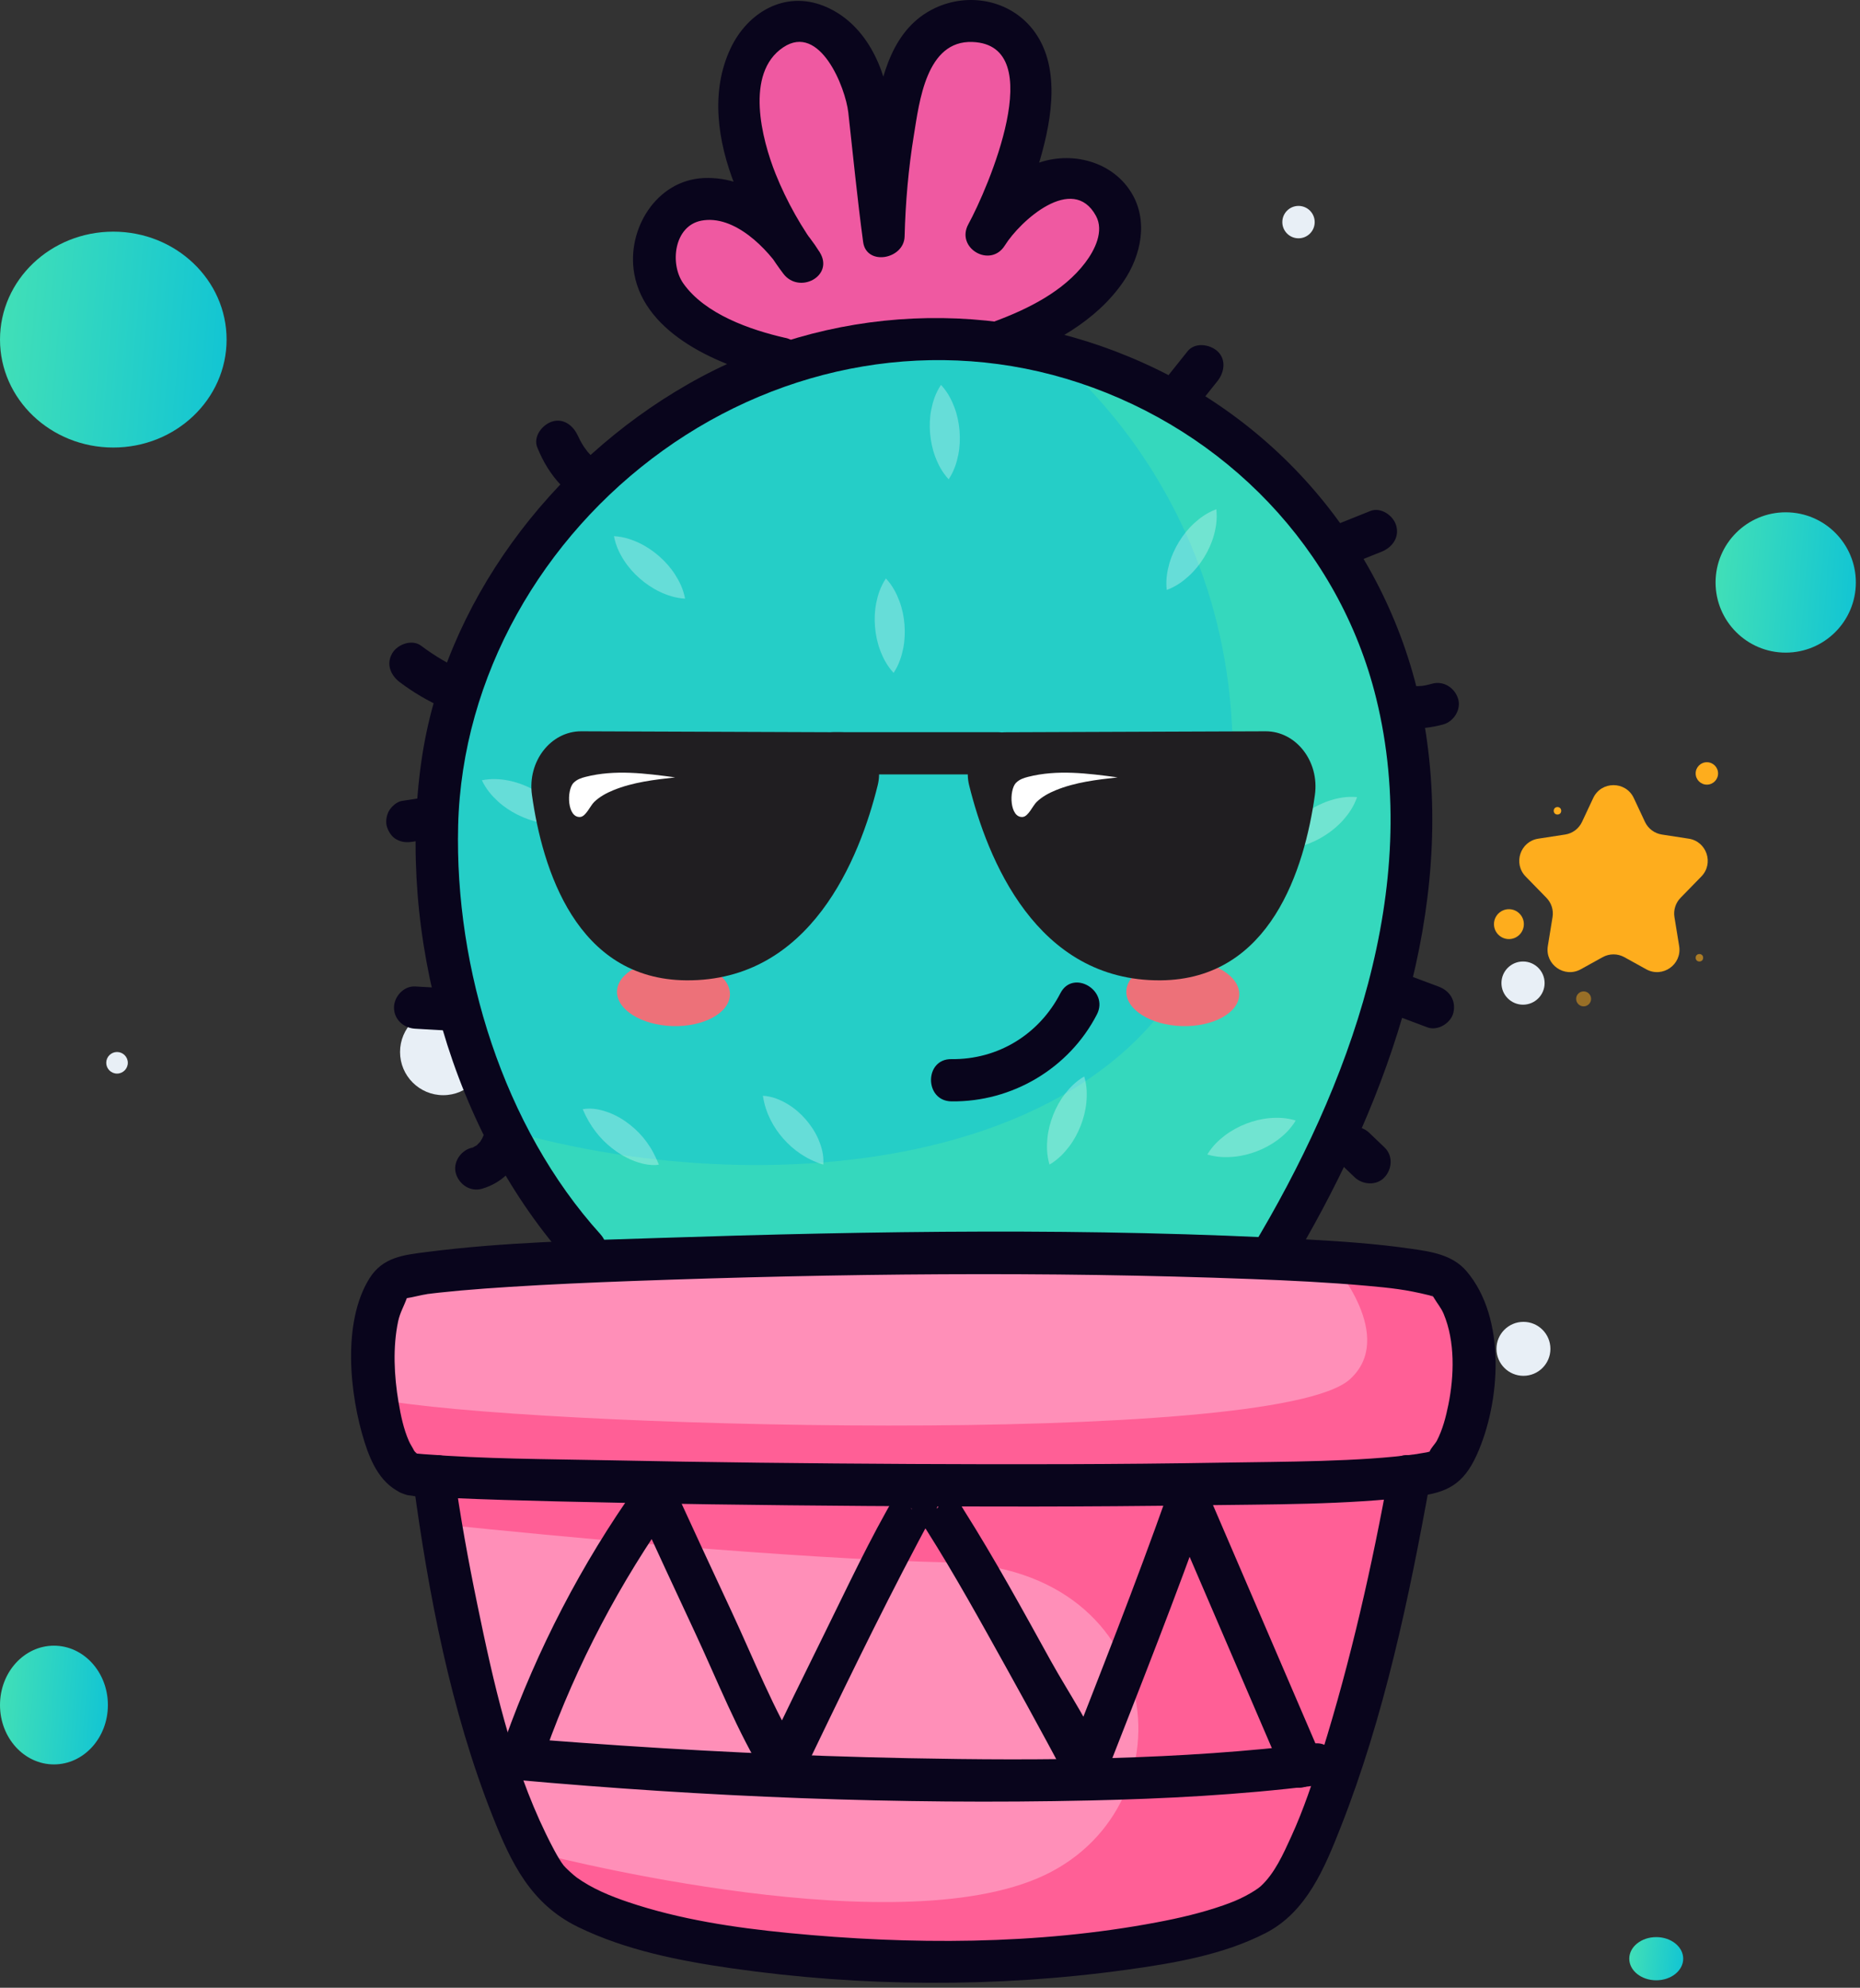 <svg width="249" height="266" viewBox="0 0 249 266" fill="none" xmlns="http://www.w3.org/2000/svg">
<rect x="0" y="0" width="249" height="266" fill="#333333" stroke="none"/>
<circle cx="239.055" cy="77.944" r="9.389" fill="url(#paint0_linear_186_11221)"/>
<ellipse cx="15.167" cy="45.444" rx="15.167" ry="14.444" fill="url(#paint1_linear_186_11221)"/>
<ellipse cx="7.222" cy="228.167" rx="7.222" ry="7.944" fill="url(#paint2_linear_186_11221)"/>
<ellipse cx="221.722" cy="262.111" rx="3.611" ry="2.889" fill="url(#paint3_linear_186_11221)"/>
<circle cx="203.944" cy="180.5" r="3.611" fill="#E8EFF6"/>
<circle cx="59.333" cy="140.778" r="5.778" fill="#E8EFF6"/>
<circle cx="173.833" cy="29.722" r="2.167" fill="#E8EFF6"/>
<circle cx="203.889" cy="131.556" r="2.889" fill="#E8EFF6"/>
<circle cx="15.667" cy="142.222" r="1.444" fill="#E8EFF6"/>
<path d="M78.395 167.177C63.086 150.505 53.232 117.398 61.452 92.608C69.672 67.818 92.783 48.342 118.749 45.543C144.716 42.745 171.96 57.444 182.916 81.148C195.908 109.263 185.573 142.839 169.501 169.314" fill="#25CEC7"/>
<path d="M140.498 47.132C140.561 47.177 173.713 71.894 162.83 119.886C154.74 155.554 104.814 161.886 67.744 151.201C70.774 157.351 74.398 162.824 78.39 167.177L169.495 169.314C185.568 142.839 195.902 109.263 182.911 81.148C175.024 64.086 158.703 51.694 140.493 47.126L140.498 47.132Z" fill="#4FE7AF" fill-opacity="0.4"/>
<path d="M165.899 133.115C165.826 135.557 162.377 137.434 158.205 137.31C154.033 137.18 150.708 135.094 150.782 132.652C150.855 130.209 154.304 128.332 158.476 128.457C162.649 128.587 165.973 130.673 165.899 133.115Z" fill="#ED7179"/>
<path d="M97.719 133.115C97.645 135.557 94.197 137.434 90.024 137.31C85.852 137.18 82.528 135.094 82.601 132.652C82.675 130.209 86.123 128.332 90.296 128.457C94.468 128.587 97.792 130.673 97.719 133.115Z" fill="#ED7179"/>
<path d="M104.401 47.946C104.401 47.946 84.354 43.463 88 32.054C91.082 22.42 102.428 27.039 107.301 35.192C107.301 35.192 95.757 19.995 99.811 8.943C103.858 -2.104 115.442 3.199 116.386 15.077C116.901 21.567 118.269 31.636 118.269 31.636C118.269 31.636 118.574 18.356 121.378 9.627C124.386 0.248 136.422 0.717 137.728 9.768C139.034 18.825 132.08 31.421 132.08 31.421C132.08 31.421 138.441 21.081 146.028 24.654C153.484 28.17 148.442 40.579 131.566 46.651" fill="#EF59A1"/>
<path d="M105.153 45.221C100.427 44.147 94.366 42.032 91.472 37.922C89.64 35.316 90.228 30.245 93.874 29.532C98.295 28.673 102.795 33.298 104.87 36.616L109.749 33.761C107.346 30.578 105.306 26.949 103.824 23.251C101.998 18.683 99.669 9.796 104.859 6.331C109.755 3.057 113.186 11.69 113.565 15.077C114.21 20.849 114.769 26.627 115.55 32.387C115.991 35.633 121.028 34.7 121.101 31.636C121.214 27.118 121.61 22.562 122.339 18.101C123.069 13.641 123.985 5.375 130.192 5.618C140.583 6.02 132.176 25.366 129.638 29.996C127.885 33.196 132.589 35.938 134.517 32.851C136.575 29.549 143.608 23.195 146.711 28.877C147.837 30.929 146.559 33.467 145.287 35.146C142.37 39.002 137.609 41.354 133.194 42.993C129.813 44.248 131.278 49.715 134.698 48.443C140.679 46.221 146.706 43.067 150.403 37.668C152.789 34.18 153.767 29.448 151.404 25.694C148.662 21.335 142.873 20.097 138.31 22.07C134.732 23.619 131.696 26.706 129.644 29.99L134.523 32.845C136.518 29.204 138.118 25.241 139.266 21.256C140.838 15.812 142.036 8.688 138.22 3.888C135.105 -0.029 129.627 -1.03 125.16 1.084C119.467 3.781 118.015 10.118 117.025 15.794C116.115 21.013 115.578 26.344 115.448 31.636L121 30.884C121.124 31.799 120.886 30.024 120.83 29.589C120.649 28.198 120.474 26.808 120.304 25.417C119.869 21.844 119.552 18.265 119.173 14.687C118.58 9.056 115.844 3.001 110.252 0.785C105.034 -1.279 100.082 1.655 97.803 6.472C95.056 12.295 96.09 18.96 98.369 24.755C100.014 28.927 102.151 33.026 104.859 36.616C106.985 39.437 111.717 36.933 109.738 33.761C106.51 28.588 100.67 23.512 94.168 23.828C87.848 24.139 83.851 30.697 84.908 36.633C86.361 44.785 96.447 49.026 103.638 50.659C107.183 51.462 108.692 46.012 105.142 45.209L105.153 45.221Z" fill="#09051C"/>
<path d="M80.396 165.181C67.393 150.822 60.852 129.638 61.333 110.473C61.836 90.482 72.6 71.882 88.746 60.287C104.893 48.692 125.392 44.893 144.518 51.247C164.011 57.721 179.292 73.392 184.228 93.433C190.486 118.829 180.61 145.428 167.59 167.013C165.707 170.134 170.592 172.983 172.469 169.868C185.104 148.922 194.438 124.013 191.04 99.2C187.976 76.824 173.724 57.896 153.145 48.607C133.375 39.68 110.897 40.647 92.043 51.445C73.776 61.91 59.45 80.736 56.42 101.806C53.079 125.019 60.558 151.698 76.394 169.178C78.842 171.881 82.827 167.873 80.391 165.181H80.396Z" fill="#09051C"/>
<path d="M156.192 78.955C156.045 77.626 156.238 76.501 156.532 75.444C156.831 74.387 157.278 73.42 157.826 72.516C158.38 71.617 159.036 70.78 159.844 70.034C160.659 69.293 161.574 68.615 162.83 68.145C162.977 69.48 162.79 70.599 162.496 71.662C162.196 72.719 161.75 73.686 161.196 74.585C160.636 75.484 159.98 76.32 159.172 77.061C158.358 77.802 157.442 78.48 156.192 78.949V78.955Z" fill="white" fill-opacity="0.3"/>
<path d="M75.845 110.111C74.534 110.371 73.397 110.275 72.318 110.072C71.238 109.862 70.237 109.501 69.293 109.031C68.349 108.556 67.461 107.974 66.647 107.228C65.839 106.482 65.087 105.628 64.51 104.413C65.828 104.152 66.958 104.243 68.044 104.446C69.124 104.656 70.124 105.017 71.068 105.492C72.012 105.973 72.9 106.555 73.708 107.296C74.517 108.042 75.269 108.896 75.845 110.106V110.111Z" fill="white" fill-opacity="0.3"/>
<path d="M110.213 155.848C108.975 155.458 108.031 154.983 107.154 154.395C106.284 153.812 105.537 153.134 104.87 152.382C104.203 151.63 103.627 150.799 103.157 149.866C102.688 148.922 102.326 147.921 102.128 146.632C103.451 146.712 104.503 147.198 105.43 147.741C106.363 148.3 107.149 148.99 107.838 149.77C108.522 150.556 109.11 151.427 109.546 152.422C109.964 153.417 110.32 154.525 110.213 155.848Z" fill="white" fill-opacity="0.3"/>
<path d="M88.21 155.848C88.046 155.887 87.887 155.893 87.712 155.91C87.548 155.915 87.395 155.91 87.232 155.898C86.904 155.887 86.615 155.836 86.316 155.78C85.728 155.661 85.185 155.48 84.665 155.271C83.636 154.847 82.731 154.282 81.912 153.637C81.092 152.987 80.357 152.252 79.718 151.41C79.068 150.556 78.531 149.646 78.005 148.43C79.334 148.204 80.521 148.515 81.567 148.905C82.618 149.312 83.54 149.878 84.371 150.539C85.202 151.2 85.937 151.952 86.57 152.823C86.887 153.258 87.181 153.716 87.446 154.214C87.712 154.717 87.944 155.226 88.21 155.853V155.848Z" fill="white" fill-opacity="0.3"/>
<path d="M140.498 155.848C140.125 154.564 140.114 153.422 140.216 152.331C140.323 151.24 140.595 150.211 140.979 149.222C141.369 148.238 141.867 147.3 142.534 146.429C143.206 145.558 143.987 144.733 145.146 144.049C145.524 145.332 145.536 146.474 145.428 147.571C145.321 148.662 145.044 149.691 144.659 150.675C144.269 151.658 143.766 152.597 143.099 153.467C142.426 154.338 141.646 155.164 140.493 155.848H140.498Z" fill="white" fill-opacity="0.3"/>
<path d="M161.625 154.491C162.321 153.349 163.152 152.569 164.028 151.907C164.91 151.251 165.848 150.754 166.832 150.369C167.822 149.991 168.85 149.725 169.942 149.629C171.038 149.533 172.175 149.555 173.458 149.945C172.768 151.093 171.932 151.873 171.055 152.535C170.173 153.19 169.235 153.688 168.246 154.067C167.256 154.44 166.227 154.706 165.13 154.802C164.034 154.898 162.897 154.875 161.614 154.491H161.625Z" fill="white" fill-opacity="0.3"/>
<path d="M171.022 113.548C171.462 112.288 172.124 111.355 172.842 110.524C173.566 109.698 174.391 109.02 175.273 108.443C176.161 107.872 177.116 107.403 178.167 107.081C179.219 106.764 180.338 106.549 181.673 106.668C181.232 107.935 180.576 108.867 179.852 109.693C179.129 110.518 178.303 111.197 177.416 111.768C176.522 112.339 175.573 112.808 174.521 113.13C173.469 113.447 172.35 113.662 171.016 113.548H171.022Z" fill="white" fill-opacity="0.3"/>
<path d="M119.626 90.047C118.721 89.058 118.213 88.04 117.822 87.011C117.438 85.982 117.229 84.936 117.138 83.885C117.054 82.833 117.088 81.77 117.302 80.691C117.523 79.611 117.856 78.525 118.597 77.406C119.507 78.39 120.016 79.413 120.406 80.442C120.791 81.471 121 82.517 121.085 83.568C121.164 84.62 121.13 85.688 120.915 86.762C120.694 87.842 120.361 88.928 119.626 90.047Z" fill="white" fill-opacity="0.3"/>
<path d="M126.998 64.143C126.093 63.154 125.585 62.136 125.195 61.107C124.81 60.078 124.601 59.032 124.51 57.981C124.426 56.929 124.46 55.866 124.674 54.786C124.895 53.707 125.228 52.621 125.969 51.502C126.879 52.486 127.388 53.509 127.778 54.538C128.163 55.567 128.372 56.612 128.457 57.664C128.536 58.716 128.502 59.784 128.287 60.858C128.066 61.938 127.733 63.023 126.998 64.143Z" fill="white" fill-opacity="0.3"/>
<path d="M91.715 80.114C90.381 80.029 89.306 79.656 88.311 79.187C87.322 78.712 86.446 78.107 85.649 77.417C84.857 76.722 84.145 75.93 83.546 75.009C82.952 74.082 82.443 73.064 82.189 71.747C83.529 71.826 84.603 72.205 85.598 72.674C86.587 73.149 87.463 73.754 88.26 74.449C89.052 75.15 89.764 75.942 90.358 76.863C90.952 77.79 91.466 78.808 91.715 80.12V80.114Z" fill="white" fill-opacity="0.3"/>
<path d="M193.59 171.31C187.637 165.719 57.964 167.584 52.949 171.31C47.94 175.035 50.021 195.671 54.826 197.197C55.148 197.299 56.268 197.406 58.048 197.508C58.048 197.508 63.142 235.46 72.781 250.701C82.421 265.943 161.185 265.598 171.423 253.754C180.491 243.267 188.723 197.508 188.723 197.502C191.074 197.259 192.55 196.976 192.957 196.649C197.344 193.093 199.532 176.895 193.585 171.304L193.59 171.31Z" fill="#FF8FB8"/>
<path d="M54.815 197.186H191.148C192.098 197.022 192.725 196.841 192.963 196.649C197.35 193.093 199.538 176.895 193.59 171.304C192.465 170.247 186.925 169.461 178.642 168.896L178.62 169.314C178.62 169.314 186.953 178.936 180.706 184.578C170.507 193.777 69.502 191.001 50.45 187.213C51.14 192.177 52.717 196.502 54.82 197.186H54.815Z" fill="#FF5F96"/>
<path d="M58.071 197.649C58.15 198.226 58.478 200.561 59.049 203.987C74.2 205.558 105.311 208.555 127.083 209.092C156.865 209.827 159.805 242.549 138.848 251.374C117.89 260.199 71.108 247.745 71.108 247.745C71.651 248.802 72.21 249.791 72.781 250.701C82.421 265.943 161.184 265.598 171.423 253.754C179.892 243.962 187.626 203.444 188.615 198.096C155.294 199.198 82.313 198.073 58.065 197.655L58.071 197.649Z" fill="#FF5F96"/>
<path d="M55.584 194.466C56.109 194.67 55.561 194.376 55.419 194.093C55.21 193.669 54.933 193.279 54.741 192.844C54.023 191.216 53.644 189.373 53.35 187.626C52.762 184.143 52.565 180.293 53.3 176.816C53.543 175.669 54.074 174.798 54.447 173.758C54.583 173.373 54.074 173.775 54.396 173.729C55.346 173.588 56.296 173.305 57.251 173.164C56.793 173.221 57.941 173.062 57.251 173.164C57.443 173.141 57.636 173.113 57.828 173.091C58.156 173.051 58.484 173.011 58.812 172.978C59.744 172.876 60.677 172.785 61.61 172.701C63.787 172.508 65.969 172.35 68.151 172.214C73.646 171.864 79.153 171.626 84.659 171.423C112.271 170.417 139.995 170.111 167.612 171.163C172.74 171.355 177.873 171.604 182.984 172.062C186.229 172.356 188.168 172.554 191.379 173.345C191.594 173.396 191.798 173.52 192.013 173.565C191.577 173.469 191.51 173.221 191.866 173.532C191.826 173.498 191.402 172.729 191.967 173.684C192.391 174.402 192.929 175.018 193.262 175.816C194.811 179.507 194.675 184.098 193.901 187.948C193.567 189.604 193.132 191.295 192.352 192.799C192.131 193.217 191.504 193.839 191.385 194.257C191.334 194.432 191.357 194.212 191.871 194.104C191.56 194.172 191.266 194.308 190.95 194.359C190.611 194.415 189.48 194.602 189.751 194.568C181.927 195.642 171.96 195.586 163.434 195.733C149.634 195.97 135.829 195.976 122.029 195.908C108.449 195.84 94.864 195.687 81.29 195.41C73.103 195.246 64.85 195.241 56.68 194.591C56.301 194.562 55.923 194.528 55.544 194.489C55.352 194.466 56.33 194.687 55.584 194.472C52.084 193.454 50.586 198.91 54.08 199.922C56.109 200.51 58.574 200.374 60.666 200.47C65.234 200.674 69.802 200.798 74.376 200.911C88.227 201.25 102.083 201.426 115.94 201.527C130.78 201.635 145.626 201.652 160.466 201.437C170.185 201.296 180.09 201.403 189.751 200.227C193.675 199.747 195.891 198.672 197.683 194.721C200.889 187.648 201.686 176.381 196.321 170.106C194.404 167.861 191.498 167.477 188.722 167.081C184.154 166.425 179.535 166.114 174.928 165.86C146.107 164.271 117.065 164.718 88.232 165.662C77.886 166.001 67.422 166.216 57.144 167.539C54.08 167.935 51.253 168.195 49.455 171.078C45.78 176.975 46.809 186.659 48.794 192.951C49.715 195.863 51.078 198.763 54.074 199.928C57.466 201.25 58.936 195.784 55.578 194.478L55.584 194.466Z" fill="#09051C"/>
<path d="M55.329 198.26C57.358 213.321 60.332 228.868 65.94 243.024C68.445 249.356 71.079 254.794 77.389 257.87C83.771 260.979 90.946 262.387 97.922 263.393C115.335 265.898 133.392 266.005 150.821 263.591C157.108 262.721 163.74 261.607 169.444 258.673C174.916 255.857 177.325 249.978 179.473 244.528C185.285 229.795 188.643 213.818 191.447 198.26C192.086 194.704 186.642 193.177 185.997 196.756C183.702 209.482 180.824 222.219 176.963 234.566C175.776 238.36 174.509 242.165 172.853 245.783C171.801 248.084 170.648 250.69 168.771 252.414C168.432 252.725 167.612 253.251 166.719 253.72C165.701 254.257 164.859 254.585 163.751 254.975C160.868 255.982 157.877 256.677 154.881 257.242C138.825 260.284 121.814 260.256 105.599 258.673C98.357 257.966 91.008 256.869 84.088 254.534C81.697 253.726 79.288 252.737 77.219 251.255C76.835 250.978 75.732 249.989 75.45 249.627C74.72 248.689 73.731 246.738 73.075 245.387C68.428 235.844 66.037 225.069 63.905 214.734C62.678 208.781 61.582 202.788 60.767 196.762C60.281 193.172 54.837 194.704 55.318 198.266L55.329 198.26Z" fill="#09051C"/>
<path d="M68.982 238.168C94.49 240.469 120.276 241.514 145.88 240.938C155.91 240.712 165.945 240.192 175.906 238.965C179.473 238.524 179.513 232.87 175.906 233.311C157.917 235.522 139.673 235.641 121.576 235.279C106.934 234.985 92.291 234.272 77.683 233.204C74.782 232.995 71.882 232.774 68.988 232.514C65.364 232.186 65.386 237.845 68.988 238.168H68.982Z" fill="#09051C"/>
<path d="M73.058 234.295C77.225 222.677 82.997 211.749 90.154 201.697H85.275C87.831 207.271 90.409 212.834 93.004 218.386C96.006 224.808 98.691 231.706 102.422 237.749C103.463 239.434 106.346 239.739 107.301 237.749C112.378 227.211 117.455 216.656 122.927 206.316C123.481 205.264 124.041 204.213 124.635 203.184C124.844 202.817 125.064 202.455 125.279 202.087C125.494 201.72 125.596 201.245 125.607 201.556C125.635 202.421 121.865 202.319 121.978 201.81C121.978 201.827 122.639 202.681 122.192 202.025C122.809 202.935 123.442 203.828 124.036 204.756C127.823 210.726 131.244 216.939 134.681 223.112C136.541 226.454 138.378 229.806 140.199 233.17C140.826 234.329 141.448 235.482 142.059 236.647C142.274 237.054 143.071 238.942 142.573 237.534C143.546 240.276 147.006 240.141 148.023 237.534C152.71 225.555 157.453 213.575 161.75 201.443C160.025 201.669 158.307 201.895 156.582 202.115C161.688 213.993 166.798 225.871 171.903 237.744C173.334 241.079 178.207 238.201 176.782 234.889C171.677 223.011 166.566 211.133 161.461 199.26C160.41 196.818 157.012 197.909 156.294 199.933C152.003 212.066 147.254 224.045 142.568 236.025H148.017C146.316 231.225 143.082 226.623 140.634 222.191C136.886 215.412 133.155 208.594 129.016 202.048C128.021 200.47 126.885 198.124 125.178 197.18C122.707 195.806 121.124 197.977 120.027 199.837C116.426 205.949 113.413 212.456 110.269 218.81C107.624 224.158 105.006 229.512 102.417 234.889H107.296C103.564 228.839 100.879 221.948 97.877 215.525C95.282 209.974 92.704 204.411 90.149 198.836C89.182 196.728 86.367 197.287 85.27 198.836C77.83 209.295 71.933 220.704 67.603 232.785C66.37 236.217 71.832 237.693 73.053 234.289L73.058 234.295Z" fill="#09051C"/>
<path d="M55.572 137.66C57.359 137.762 59.151 137.864 60.937 137.966C62.464 138.051 63.764 136.603 63.764 135.139C63.764 133.539 62.469 132.397 60.937 132.312L55.572 132.007C54.046 131.922 52.745 133.369 52.745 134.834C52.745 136.434 54.04 137.576 55.572 137.66Z" fill="#09051C"/>
<path d="M53.52 91.291C55.352 92.67 57.308 93.818 59.4 94.745C60.796 95.361 62.435 95.152 63.266 93.733C63.973 92.529 63.657 90.488 62.255 89.866C60.163 88.939 58.201 87.786 56.375 86.412C55.154 85.496 53.215 86.214 52.508 87.424C51.66 88.871 52.299 90.369 53.52 91.291Z" fill="#09051C"/>
<path d="M71.933 59.892C72.719 61.819 73.737 63.515 75.19 65.019C76.219 66.088 78.169 66.133 79.186 65.019C80.204 63.906 80.283 62.158 79.186 61.022C78.943 60.773 78.717 60.519 78.491 60.253C78.847 60.677 78.225 59.875 78.169 59.784C77.982 59.496 77.807 59.196 77.643 58.891C77.592 58.795 77.163 57.851 77.383 58.388C76.829 57.025 75.478 55.906 73.906 56.415C72.589 56.839 71.334 58.427 71.933 59.892Z" fill="#09051C"/>
<path d="M158.985 47.002C157.99 48.245 157.001 49.489 156.006 50.733C155.084 51.886 154.796 53.622 156.006 54.73C157.029 55.668 159.019 55.962 160.003 54.73C160.986 53.498 161.987 52.242 162.982 50.999C163.904 49.845 164.192 48.11 162.982 47.002C161.959 46.063 159.969 45.769 158.985 47.002Z" fill="#09051C"/>
<path d="M179.908 75.846C181.587 75.173 183.267 74.5 184.946 73.833C186.365 73.268 187.354 71.945 186.919 70.356C186.551 69.01 184.866 67.812 183.442 68.383C181.763 69.056 180.084 69.728 178.405 70.396C176.986 70.961 175.996 72.284 176.432 73.873C176.799 75.218 178.484 76.417 179.908 75.846Z" fill="#09051C"/>
<path d="M188.423 97.447C190.028 97.561 191.662 97.368 193.211 96.944C194.636 96.549 195.654 94.92 195.184 93.467C194.715 92.014 193.234 91.07 191.707 91.494C191.425 91.573 191.148 91.647 190.859 91.704C190.667 91.743 190.481 91.777 190.288 91.805C190.509 91.771 190.52 91.771 190.317 91.788C189.684 91.839 189.056 91.839 188.423 91.788C186.947 91.687 185.528 93.162 185.596 94.615C185.67 96.238 186.84 97.329 188.423 97.442V97.447Z" fill="#09051C"/>
<path d="M186.761 135.857C188.202 136.4 189.649 136.937 191.091 137.48C192.476 138 194.251 136.903 194.568 135.506C194.935 133.901 194.082 132.584 192.595 132.03C191.108 131.476 189.706 130.95 188.264 130.407C186.823 129.864 185.104 130.984 184.787 132.38C184.42 133.986 185.274 135.303 186.761 135.857Z" fill="#09051C"/>
<path d="M64.55 152.348C64.324 152.959 64.855 151.845 64.516 152.399C64.448 152.512 64.38 152.625 64.312 152.738C64.001 153.275 64.708 152.354 64.273 152.8C64.154 152.919 64.047 153.044 63.922 153.157C63.877 153.202 63.826 153.247 63.775 153.287C63.617 153.422 63.679 153.377 63.956 153.151C63.911 153.253 63.628 153.366 63.538 153.417C63.425 153.479 63.233 153.637 63.097 153.643L63.402 153.507C63.278 153.552 63.154 153.592 63.023 153.626C61.604 154.039 60.575 155.638 61.05 157.103C61.525 158.567 63.007 159.517 64.527 159.076C67.162 158.313 69.067 156.385 70.005 153.846C70.52 152.456 69.434 150.686 68.032 150.369C66.433 150.008 65.104 150.856 64.555 152.342L64.55 152.348Z" fill="#09051C"/>
<path d="M179.293 155.576C179.977 156.232 180.661 156.888 181.35 157.544C182.419 158.567 184.301 158.686 185.347 157.544C186.393 156.402 186.489 154.638 185.347 153.547C184.663 152.891 183.979 152.235 183.29 151.579C182.221 150.556 180.338 150.437 179.293 151.579C178.247 152.721 178.151 154.485 179.293 155.576Z" fill="#09051C"/>
<path d="M56.686 106.736L53.78 107.183C53.124 107.284 52.412 107.935 52.09 108.483C51.734 109.088 51.587 109.981 51.807 110.66C52.028 111.338 52.452 112.005 53.107 112.35C53.82 112.729 54.492 112.757 55.284 112.633C56.251 112.486 57.223 112.333 58.19 112.186C58.846 112.084 59.558 111.434 59.88 110.886C60.236 110.281 60.383 109.387 60.163 108.709C59.942 108.031 59.518 107.364 58.863 107.019C58.15 106.64 57.477 106.612 56.686 106.736Z" fill="#09051C"/>
<path d="M112.644 97.99C115.968 98.001 118.382 101.518 117.5 105.08C115.081 114.86 108.534 131.317 91.873 131.187C77.129 131.074 72.6 116.234 71.215 106.391C70.582 101.897 73.725 97.849 77.819 97.86L112.644 97.99Z" fill="#201E21"/>
<path d="M76.79 104.757C77.219 104.305 77.813 104.107 78.389 103.96C82.307 102.96 86.395 103.491 90.386 104.028C87.576 104.345 84.727 104.667 82.076 105.758C81.182 106.125 80.278 106.612 79.548 107.313C79.017 107.821 78.44 109.257 77.683 109.325C75.936 109.478 75.817 105.775 76.778 104.757H76.79Z" fill="white"/>
<path d="M134.596 97.99C131.272 98.001 128.858 101.518 129.74 105.08C132.159 114.86 138.706 131.317 155.367 131.187C170.111 131.074 174.64 116.234 176.025 106.391C176.658 101.897 173.515 97.849 169.421 97.86L134.596 97.99Z" fill="#201E21"/>
<path d="M136.021 104.757C136.45 104.305 137.044 104.107 137.621 103.96C141.538 102.96 145.626 103.491 149.617 104.028C146.807 104.345 143.958 104.667 141.307 105.758C140.413 106.125 139.509 106.612 138.78 107.313C138.248 107.821 137.671 109.257 136.914 109.325C135.167 109.478 135.048 105.775 136.009 104.757H136.021Z" fill="white"/>
<path d="M133.601 97.979H111.603C107.968 97.979 107.957 103.632 111.603 103.632H133.601C137.236 103.632 137.247 97.979 133.601 97.979Z" fill="#201E21"/>
<path d="M127.36 147.384C135.478 147.492 143.111 142.986 146.842 135.755C148.51 132.527 143.631 129.666 141.963 132.9C139.114 138.424 133.601 141.81 127.366 141.731C123.725 141.68 123.725 147.334 127.366 147.384H127.36Z" fill="#09051C"/>
<path d="M213.284 106.792C214.363 104.491 217.637 104.491 218.717 106.792L220.214 109.985C220.638 110.89 221.486 111.525 222.474 111.677L226.072 112.23C228.484 112.601 229.467 115.543 227.763 117.29L224.974 120.15C224.309 120.831 224.007 121.788 224.16 122.727L224.791 126.599C225.194 129.071 222.569 130.919 220.377 129.706L217.453 128.088C216.549 127.587 215.451 127.587 214.547 128.088L211.623 129.706C209.432 130.919 206.807 129.071 207.209 126.599L207.84 122.727C207.993 121.788 207.692 120.831 207.027 120.15L204.237 117.29C202.534 115.543 203.517 112.601 205.929 112.23L209.527 111.677C210.515 111.525 211.362 110.89 211.787 109.985L213.284 106.792Z" fill="#FEAD1D"/>
<circle cx="228.5" cy="103.5" r="1.5" fill="#FEAD1D"/>
<circle opacity="0.5" cx="212" cy="133.667" r="1" fill="#FEAD1D"/>
<circle cx="202" cy="123.667" r="2" fill="#FEAD1D"/>
<circle opacity="0.6" cx="227.5" cy="128.167" r="0.5" fill="#FEAD1D"/>
<circle cx="208.5" cy="108.5" r="0.5" fill="#FEAD1D"/>
<defs>
<linearGradient id="paint0_linear_186_11221" x1="248.444" y1="87.333" x2="223.417" y2="85.397" gradientUnits="userSpaceOnUse">
<stop stop-color="#11C4D4"/>
<stop offset="1" stop-color="#4FE7AF"/>
</linearGradient>
<linearGradient id="paint1_linear_186_11221" x1="30.333" y1="59.889" x2="-10.07" y2="56.606" gradientUnits="userSpaceOnUse">
<stop stop-color="#11C4D4"/>
<stop offset="1" stop-color="#4FE7AF"/>
</linearGradient>
<linearGradient id="paint2_linear_186_11221" x1="14.444" y1="236.111" x2="-4.827" y2="234.755" gradientUnits="userSpaceOnUse">
<stop stop-color="#11C4D4"/>
<stop offset="1" stop-color="#4FE7AF"/>
</linearGradient>
<linearGradient id="paint3_linear_186_11221" x1="225.334" y1="265" x2="215.74" y2="264.072" gradientUnits="userSpaceOnUse">
<stop stop-color="#11C4D4"/>
<stop offset="1" stop-color="#4FE7AF"/>
</linearGradient>
</defs>
</svg>
